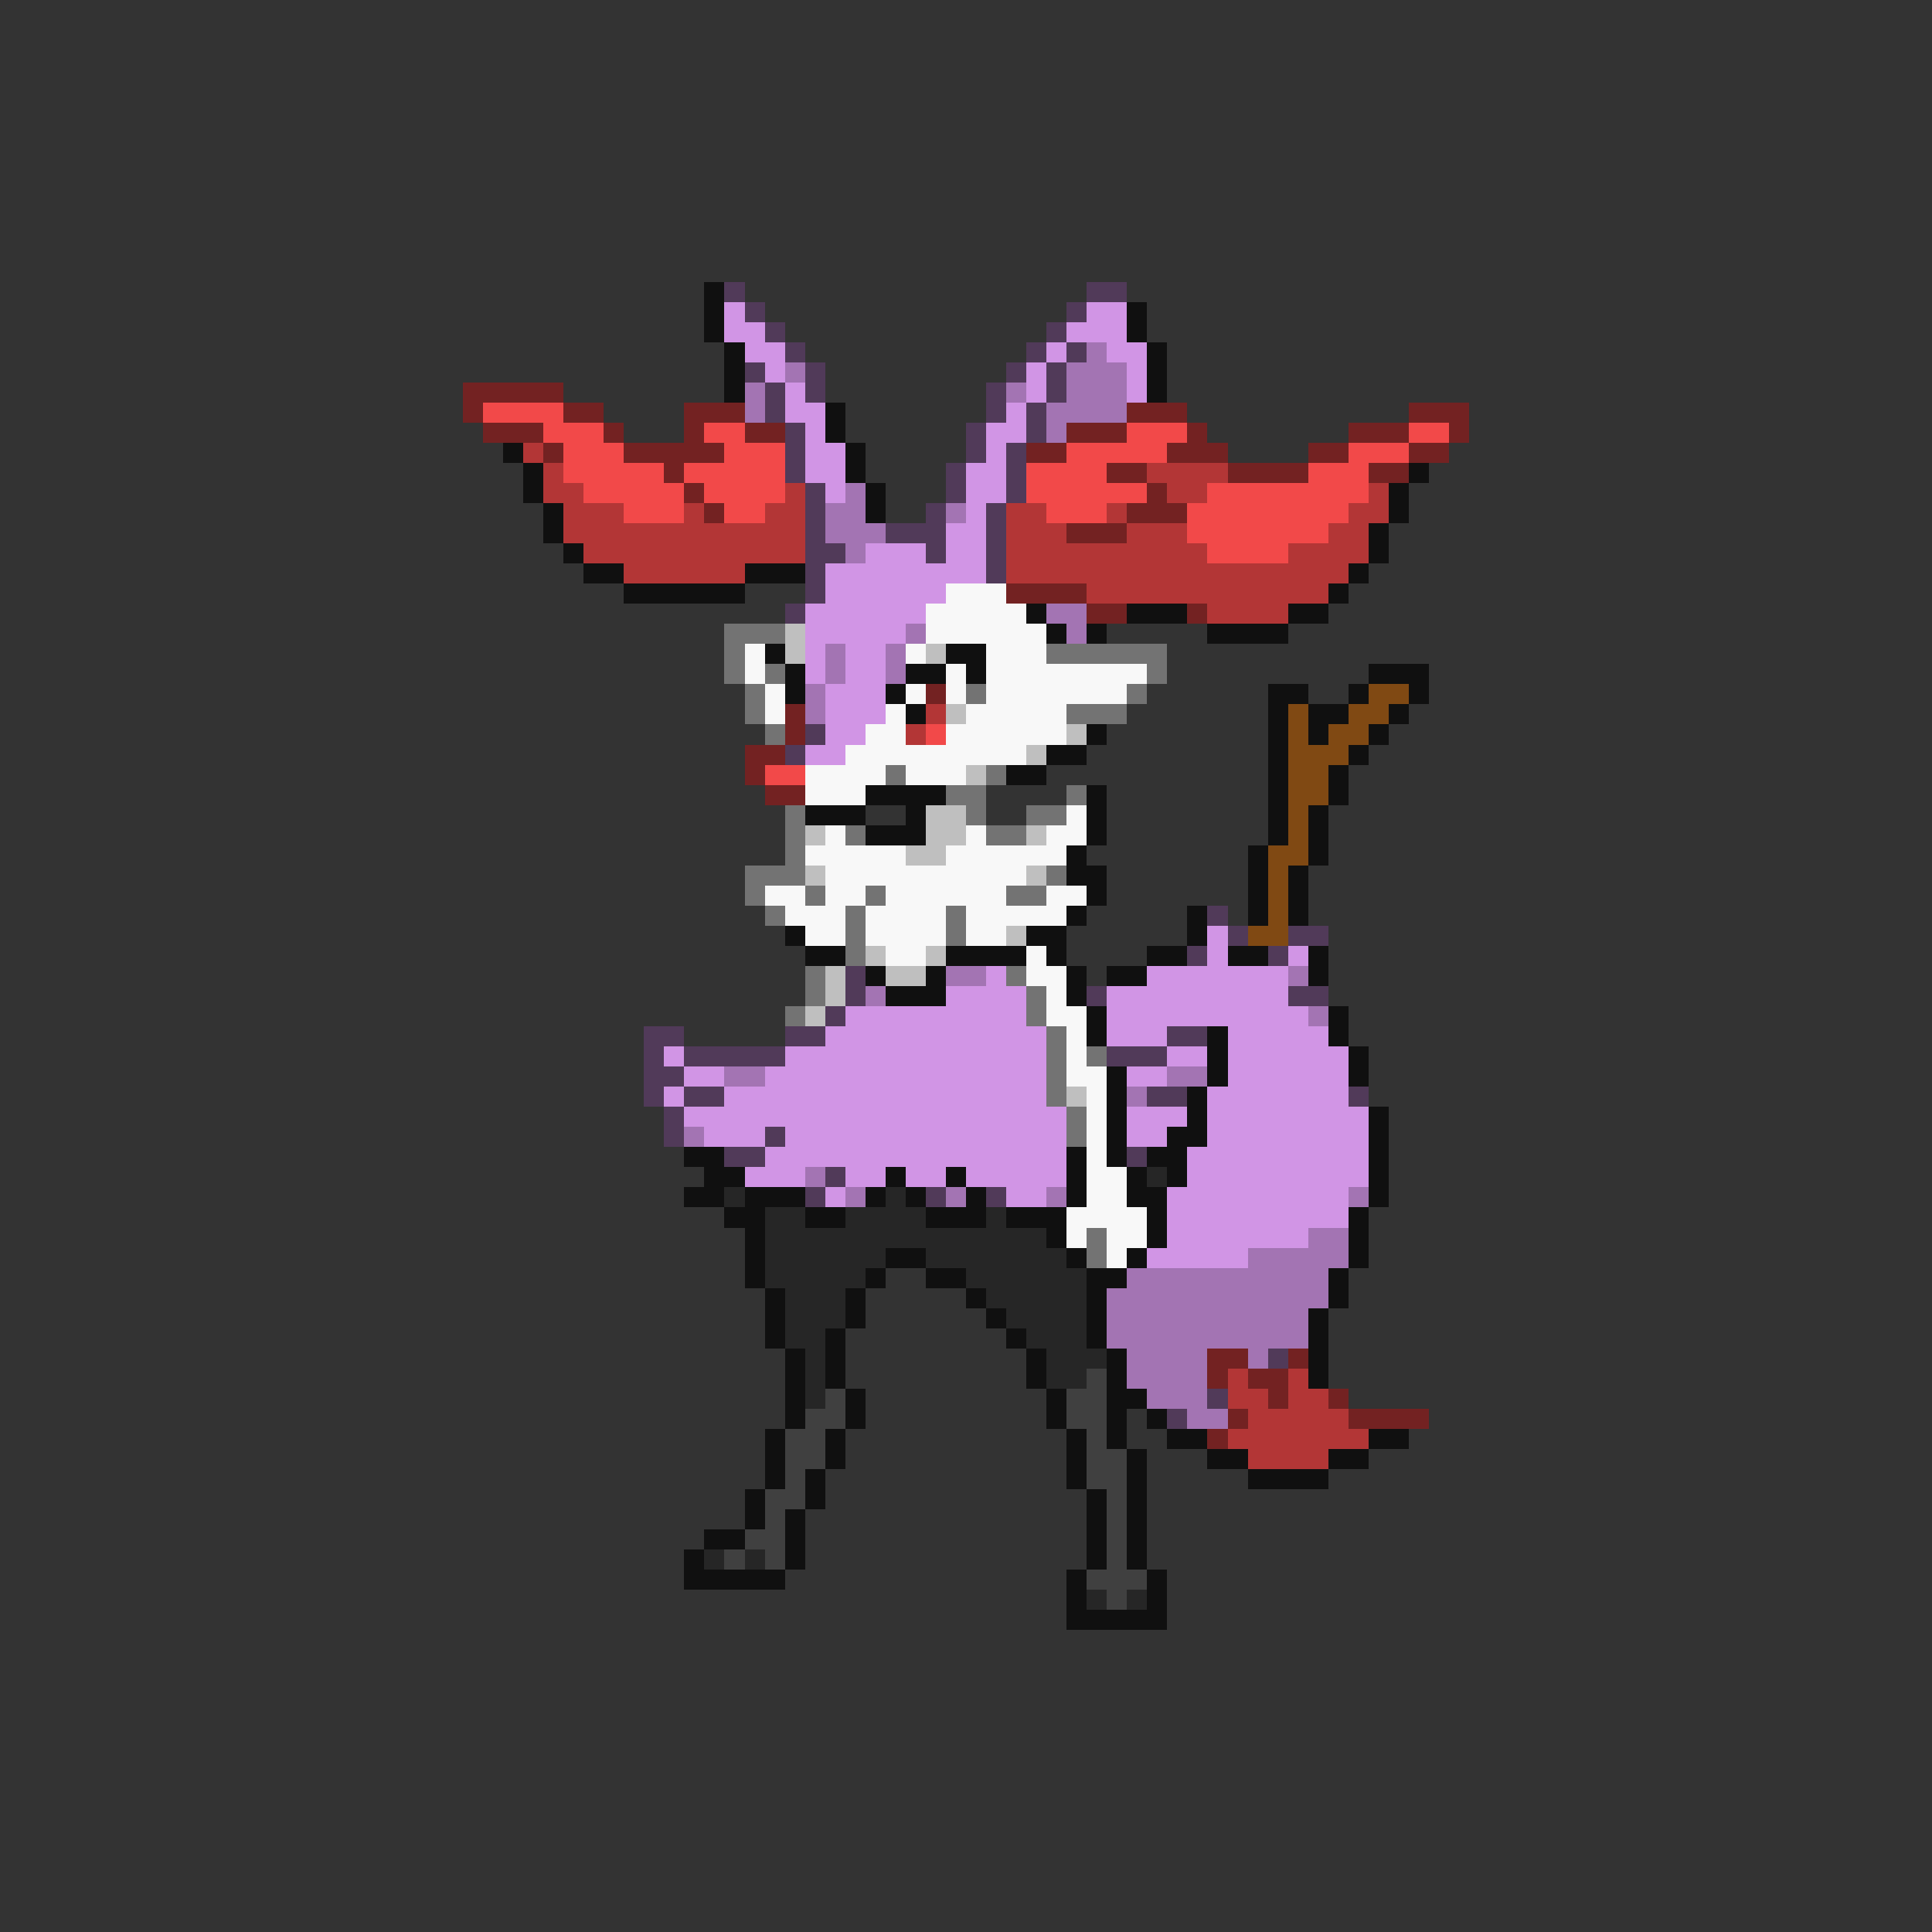 <svg xmlns="http://www.w3.org/2000/svg" viewBox="0 -0.5 96 96" shape-rendering="crispEdges">
<rect x="0" y="-0.5" width="96" height="96" fill="#333333" stroke="none"/>
<path stroke="#101010" d="M35 14h1M35 15h1M56 15h1M35 16h1M56 16h1M36 17h1M57 17h1M36 18h1M57 18h1M36 19h1M57 19h1M41 20h1M41 21h1M25 22h1M42 22h1M26 23h1M42 23h1M70 23h1M26 24h1M43 24h1M69 24h1M27 25h1M43 25h1M69 25h1M27 26h1M68 26h1M28 27h1M68 27h1M29 28h2M37 28h3M67 28h1M31 29h6M66 29h1M51 30h1M56 30h3M64 30h2M52 31h1M54 31h1M60 31h4M38 32h1M47 32h2M39 33h1M45 33h2M48 33h1M68 33h3M39 34h1M44 34h1M63 34h2M67 34h1M70 34h1M45 35h1M63 35h1M65 35h2M69 35h1M54 36h1M63 36h1M65 36h1M68 36h1M52 37h2M63 37h1M67 37h1M50 38h2M63 38h1M66 38h1M43 39h4M54 39h1M63 39h1M66 39h1M40 40h3M45 40h1M54 40h1M63 40h1M65 40h1M43 41h3M54 41h1M63 41h1M65 41h1M53 42h1M62 42h1M65 42h1M53 43h2M62 43h1M64 43h1M54 44h1M62 44h1M64 44h1M53 45h1M59 45h1M62 45h1M64 45h1M39 46h1M51 46h2M59 46h1M40 47h2M47 47h4M52 47h1M57 47h2M61 47h2M65 47h1M43 48h1M46 48h1M53 48h1M55 48h2M65 48h1M44 49h3M53 49h1M54 50h1M66 50h1M54 51h1M60 51h1M66 51h1M60 52h1M67 52h1M55 53h1M60 53h1M67 53h1M55 54h1M59 54h1M55 55h1M59 55h1M68 55h1M55 56h1M58 56h2M68 56h1M34 57h2M53 57h1M55 57h1M57 57h2M68 57h1M35 58h2M44 58h1M47 58h1M53 58h1M56 58h1M58 58h1M68 58h1M34 59h2M37 59h3M43 59h1M45 59h1M48 59h1M53 59h1M56 59h2M68 59h1M36 60h2M40 60h2M46 60h3M50 60h3M57 60h1M67 60h1M37 61h1M52 61h1M57 61h1M67 61h1M37 62h1M44 62h2M53 62h1M56 62h1M67 62h1M37 63h1M43 63h1M46 63h2M54 63h2M66 63h1M38 64h1M42 64h1M48 64h1M54 64h1M66 64h1M38 65h1M42 65h1M49 65h1M54 65h1M65 65h1M38 66h1M41 66h1M50 66h1M54 66h1M65 66h1M39 67h1M41 67h1M51 67h1M55 67h1M65 67h1M39 68h1M41 68h1M51 68h1M55 68h1M65 68h1M39 69h1M42 69h1M52 69h1M55 69h2M39 70h1M42 70h1M52 70h1M55 70h1M57 70h1M38 71h1M41 71h1M53 71h1M55 71h1M58 71h2M68 71h2M38 72h1M41 72h1M53 72h1M56 72h1M60 72h2M66 72h2M38 73h1M40 73h1M53 73h1M56 73h1M62 73h4M37 74h1M40 74h1M54 74h1M56 74h1M37 75h1M39 75h1M54 75h1M56 75h1M35 76h2M39 76h1M54 76h1M56 76h1M34 77h1M39 77h1M54 77h1M56 77h1M34 78h5M53 78h1M57 78h1M53 79h1M57 79h1M53 80h5" />
<path stroke="#513a59" d="M36 14h1M54 14h2M37 15h1M53 15h1M38 16h1M52 16h1M39 17h1M51 17h1M53 17h1M37 18h1M40 18h1M50 18h1M52 18h1M38 19h1M40 19h1M49 19h1M52 19h1M38 20h1M49 20h1M51 20h1M39 21h1M48 21h1M51 21h1M39 22h1M48 22h1M50 22h1M39 23h1M47 23h1M50 23h1M40 24h1M47 24h1M50 24h1M40 25h1M46 25h1M49 25h1M40 26h1M44 26h3M49 26h1M40 27h2M46 27h1M49 27h1M40 28h1M49 28h1M40 29h1M39 30h1M40 36h1M39 37h1M60 45h1M61 46h1M64 46h2M59 47h1M63 47h1M42 48h1M42 49h1M54 49h1M64 49h2M41 50h1M32 51h2M39 51h2M58 51h2M32 52h1M34 52h5M55 52h3M32 53h2M32 54h1M34 54h2M57 54h2M67 54h1M33 55h1M33 56h1M38 56h1M36 57h2M56 57h1M41 58h1M40 59h1M46 59h1M49 59h1M63 67h1M60 69h1M58 70h1" />
<path stroke="#d195e5" d="M36 15h1M54 15h2M36 16h2M53 16h3M37 17h2M52 17h1M55 17h2M38 18h1M51 18h1M56 18h1M39 19h1M51 19h1M56 19h1M39 20h2M50 20h1M40 21h1M49 21h2M40 22h2M49 22h1M40 23h2M48 23h2M41 24h1M48 24h2M48 25h1M47 26h2M43 27h3M47 27h2M41 28h8M41 29h6M40 30h6M40 31h5M40 32h1M42 32h2M40 33h1M42 33h2M41 34h3M41 35h3M41 36h2M40 37h2M60 46h1M60 47h1M64 47h1M49 48h1M57 48h7M47 49h4M55 49h9M42 50h9M55 50h10M41 51h11M55 51h3M61 51h5M33 52h1M39 52h13M58 52h2M61 52h6M34 53h2M38 53h14M56 53h2M61 53h6M33 54h1M36 54h16M60 54h7M34 55h19M56 55h3M60 55h8M35 56h3M39 56h14M56 56h2M60 56h8M38 57h15M59 57h9M37 58h3M42 58h2M45 58h2M48 58h5M59 58h9M41 59h1M50 59h2M58 59h9M58 60h9M58 61h7M57 62h5" />
<path stroke="#a374b3" d="M54 17h1M39 18h1M53 18h3M37 19h1M50 19h1M53 19h3M37 20h1M52 20h4M52 21h1M42 24h1M41 25h2M47 25h1M41 26h3M42 27h1M52 30h2M45 31h1M53 31h1M41 32h1M44 32h1M41 33h1M44 33h1M40 34h1M40 35h1M47 48h2M64 48h1M43 49h1M65 50h1M36 53h2M58 53h2M56 54h1M34 56h1M40 58h1M42 59h1M47 59h1M52 59h1M67 59h1M65 61h2M62 62h5M56 63h10M55 64h11M55 65h10M55 66h10M56 67h4M62 67h1M56 68h4M57 69h3M59 70h2" />
<path stroke="#732222" d="M23 19h5M23 20h1M28 20h2M34 20h3M56 20h3M70 20h3M24 21h3M30 21h1M34 21h1M37 21h2M53 21h3M59 21h1M67 21h3M72 21h1M27 22h1M31 22h5M51 22h2M58 22h3M65 22h2M70 22h2M33 23h1M55 23h2M61 23h4M68 23h2M34 24h1M57 24h1M35 25h1M56 25h3M53 26h3M50 29h4M54 30h2M59 30h1M46 34h1M39 35h1M39 36h1M37 37h2M37 38h1M38 39h2M60 67h2M64 67h1M60 68h1M62 68h2M63 69h1M66 69h1M61 70h1M67 70h4M60 71h1" />
<path stroke="#f24949" d="M24 20h4M27 21h3M35 21h2M56 21h3M70 21h2M28 22h3M36 22h3M53 22h5M67 22h3M28 23h5M34 23h5M51 23h4M65 23h3M29 24h5M35 24h4M51 24h6M60 24h8M31 25h3M36 25h2M52 25h3M59 25h8M59 26h7M60 27h4M46 36h1M38 38h2" />
<path stroke="#b33636" d="M26 22h1M27 23h1M57 23h4M27 24h2M39 24h1M58 24h2M68 24h1M28 25h3M34 25h1M38 25h2M50 25h2M55 25h1M67 25h2M28 26h12M50 26h3M56 26h3M66 26h2M29 27h11M50 27h10M64 27h4M31 28h6M50 28h17M54 29h12M60 30h4M46 35h1M45 36h1M61 68h1M64 68h1M61 69h2M64 69h2M62 70h5M61 71h7M62 72h4" />
<path stroke="#f8f8f8" d="M47 29h3M46 30h5M46 31h6M37 32h1M45 32h1M49 32h3M37 33h1M47 33h1M49 33h8M38 34h1M45 34h1M47 34h1M49 34h7M38 35h1M44 35h1M48 35h5M43 36h2M47 36h6M42 37h9M40 38h4M45 38h3M40 39h3M53 40h1M41 41h1M48 41h1M52 41h2M40 42h5M47 42h6M41 43h10M38 44h2M41 44h2M44 44h6M52 44h2M39 45h3M43 45h4M48 45h5M40 46h2M43 46h4M48 46h2M44 47h2M51 47h1M51 48h2M52 49h1M52 50h2M53 51h1M53 52h1M53 53h2M54 54h1M54 55h1M54 56h1M54 57h1M54 58h2M54 59h2M53 60h4M53 61h1M55 61h2M55 62h1" />
<path stroke="#737373" d="M36 31h3M36 32h1M52 32h6M36 33h1M38 33h1M57 33h1M37 34h1M48 34h1M56 34h1M37 35h1M53 35h3M38 36h1M44 38h1M49 38h1M47 39h2M53 39h1M39 40h1M48 40h1M51 40h2M39 41h1M42 41h1M49 41h2M39 42h1M37 43h3M52 43h1M37 44h1M40 44h1M43 44h1M50 44h2M38 45h1M42 45h1M47 45h1M42 46h1M47 46h1M42 47h1M40 48h1M50 48h1M40 49h1M51 49h1M39 50h1M51 50h1M52 51h1M52 52h1M54 52h1M52 53h1M52 54h1M53 55h1M53 56h1M54 61h1M54 62h1" />
<path stroke="#bfbfbf" d="M39 31h1M39 32h1M46 32h1M47 35h1M53 36h1M51 37h1M48 38h1M46 40h2M40 41h1M46 41h2M51 41h1M45 42h2M40 43h1M51 43h1M50 46h1M43 47h1M46 47h1M41 48h1M44 48h2M41 49h1M40 50h1M53 54h1" />
<path stroke="#804913" d="M68 34h2M64 35h1M67 35h2M64 36h1M66 36h2M64 37h3M64 38h2M64 39h2M64 40h1M64 41h1M63 42h2M63 43h1M63 44h1M63 45h1M62 46h2" />
<path stroke="#262626" d="M57 58h1M36 59h1M44 59h1M38 60h2M42 60h4M49 60h1M38 61h14M38 62h6M46 62h7M38 63h5M48 63h6M39 64h3M49 64h5M39 65h3M50 65h4M39 66h2M51 66h3M40 67h1M52 67h3M40 68h1M52 68h2M40 69h1M35 77h1M37 77h1M54 79h1M56 79h1" />
<path stroke="#404040" d="M54 68h1M41 69h1M53 69h2M40 70h2M53 70h2M39 71h2M54 71h1M39 72h2M54 72h2M39 73h1M54 73h2M38 74h2M55 74h1M38 75h1M55 75h1M37 76h2M55 76h1M36 77h1M38 77h1M55 77h1M54 78h3M55 79h1" />
</svg>